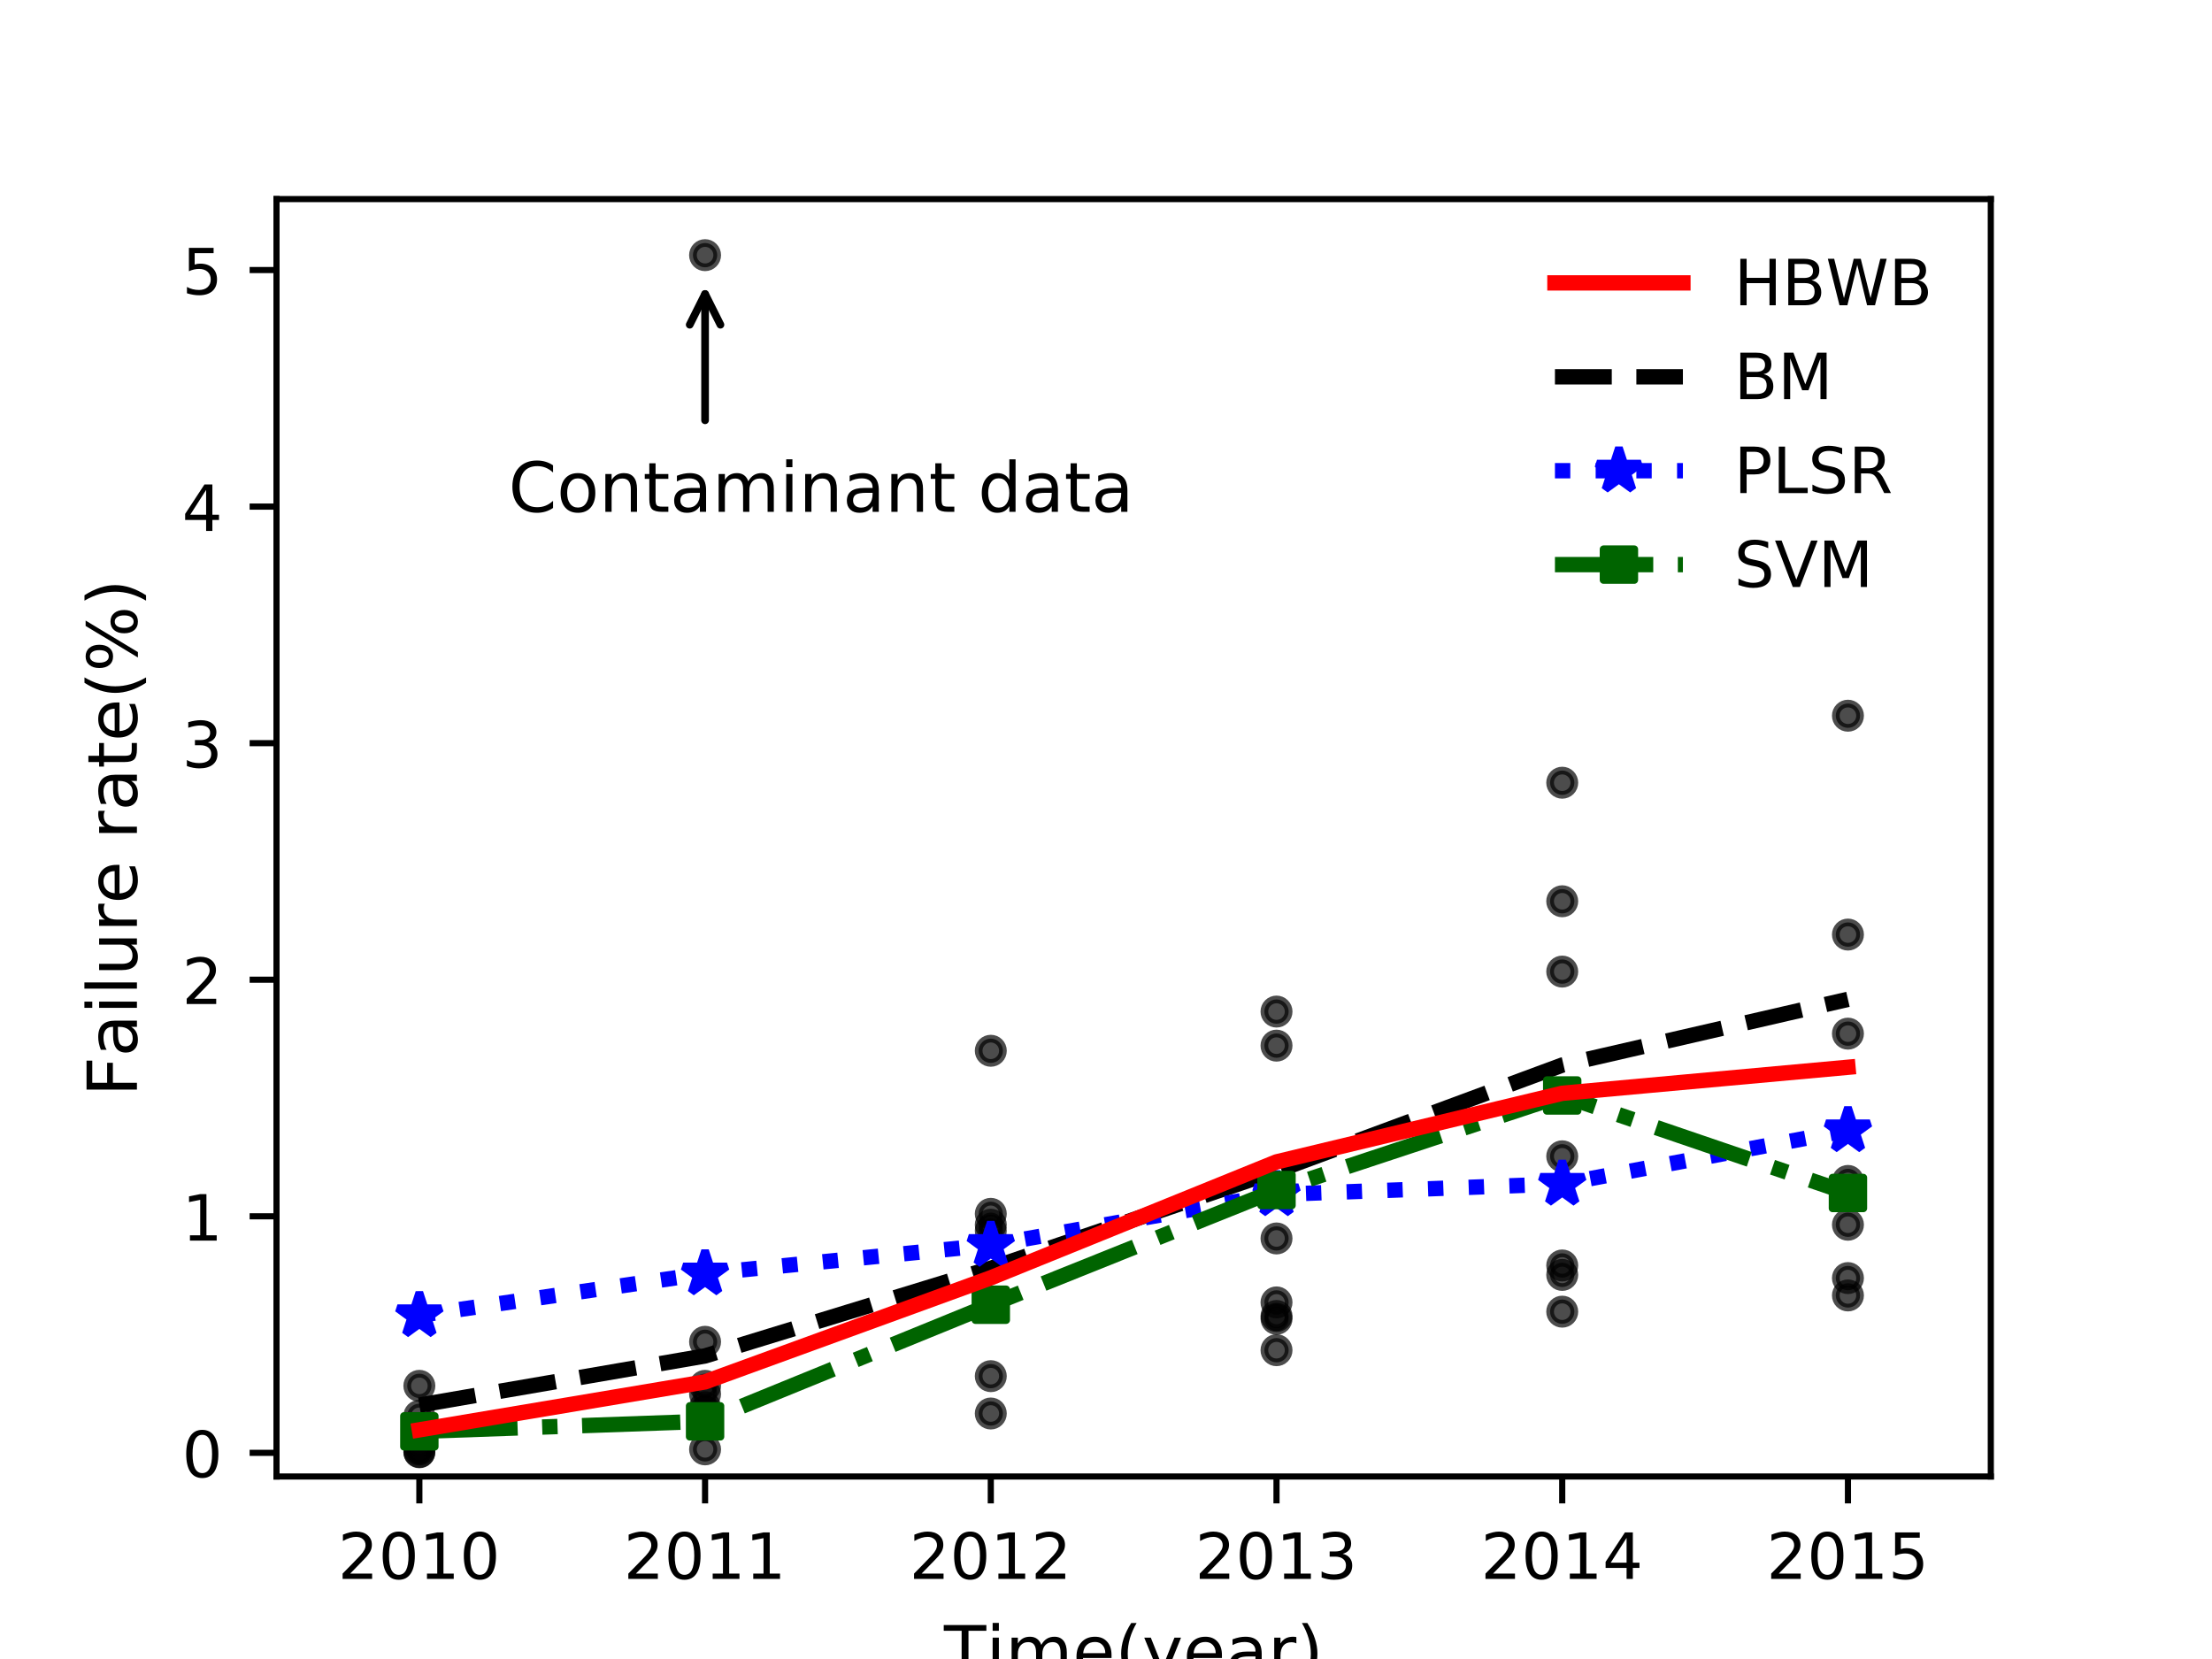 <?xml version="1.0" encoding="utf-8" standalone="no"?>
<!DOCTYPE svg PUBLIC "-//W3C//DTD SVG 1.1//EN"
  "http://www.w3.org/Graphics/SVG/1.1/DTD/svg11.dtd">
<!-- Created with matplotlib (http://matplotlib.org/) -->
<svg height="216pt" version="1.1" viewBox="0 0 288 216" width="288pt" xmlns="http://www.w3.org/2000/svg" xmlns:xlink="http://www.w3.org/1999/xlink">
 <defs>
  <style type="text/css">
*{stroke-linecap:butt;stroke-linejoin:round;}
  </style>
 </defs>
 <g id="figure_1">
  <g id="patch_1">
   <path d="M 0 216 
L 288 216 
L 288 0 
L 0 0 
z
" style="fill:#ffffff;"/>
  </g>
  <g id="axes_1">
   <g id="patch_2">
    <path d="M 36 192.24 
L 259.2 192.24 
L 259.2 25.92 
L 36 25.92 
z
" style="fill:#ffffff;"/>
   </g>
   <g id="PathCollection_1">
    <defs>
     <path d="M 0 1.581 
C 0.419 1.581 0.822 1.415 1.118 1.118 
C 1.415 0.822 1.581 0.419 1.581 0 
C 1.581 -0.419 1.415 -0.822 1.118 -1.118 
C 0.822 -1.415 0.419 -1.581 0 -1.581 
C -0.419 -1.581 -0.822 -1.415 -1.118 -1.118 
C -1.415 -0.822 -1.581 -0.419 -1.581 0 
C -1.581 0.419 -1.415 0.822 -1.118 1.118 
C -0.822 1.415 -0.419 1.581 0 1.581 
z
" id="mc02dd64cb3" style="stroke:#000000;stroke-opacity:0.7;"/>
    </defs>
    <g clip-path="url(#p09c117071a)">
     <use style="fill-opacity:0.7;stroke:#000000;stroke-opacity:0.7;" x="54.6" xlink:href="#mc02dd64cb3" y="188.714"/>
     <use style="fill-opacity:0.7;stroke:#000000;stroke-opacity:0.7;" x="91.8" xlink:href="#mc02dd64cb3" y="33.222"/>
     <use style="fill-opacity:0.7;stroke:#000000;stroke-opacity:0.7;" x="129" xlink:href="#mc02dd64cb3" y="184.036"/>
     <use style="fill-opacity:0.7;stroke:#000000;stroke-opacity:0.7;" x="166.2" xlink:href="#mc02dd64cb3" y="175.794"/>
     <use style="fill-opacity:0.7;stroke:#000000;stroke-opacity:0.7;" x="203.4" xlink:href="#mc02dd64cb3" y="165.992"/>
     <use style="fill-opacity:0.7;stroke:#000000;stroke-opacity:0.7;" x="240.6" xlink:href="#mc02dd64cb3" y="168.665"/>
     <use style="fill-opacity:0.7;stroke:#000000;stroke-opacity:0.7;" x="277.8" xlink:href="#mc02dd64cb3" y="136.809"/>
     <use style="fill-opacity:0.7;stroke:#000000;stroke-opacity:0.7;" x="54.6" xlink:href="#mc02dd64cb3" y="189.084"/>
     <use style="fill-opacity:0.7;stroke:#000000;stroke-opacity:0.7;" x="91.8" xlink:href="#mc02dd64cb3" y="188.706"/>
     <use style="fill-opacity:0.7;stroke:#000000;stroke-opacity:0.7;" x="129" xlink:href="#mc02dd64cb3" y="179.174"/>
     <use style="fill-opacity:0.7;stroke:#000000;stroke-opacity:0.7;" x="166.2" xlink:href="#mc02dd64cb3" y="161.245"/>
     <use style="fill-opacity:0.7;stroke:#000000;stroke-opacity:0.7;" x="203.4" xlink:href="#mc02dd64cb3" y="170.777"/>
     <use style="fill-opacity:0.7;stroke:#000000;stroke-opacity:0.7;" x="240.6" xlink:href="#mc02dd64cb3" y="153.756"/>
     <use style="fill-opacity:0.7;stroke:#000000;stroke-opacity:0.7;" x="277.8" xlink:href="#mc02dd64cb3" y="171.382"/>
     <use style="fill-opacity:0.7;stroke:#000000;stroke-opacity:0.7;" x="54.6" xlink:href="#mc02dd64cb3" y="189.043"/>
     <use style="fill-opacity:0.7;stroke:#000000;stroke-opacity:0.7;" x="91.8" xlink:href="#mc02dd64cb3" y="183.764"/>
     <use style="fill-opacity:0.7;stroke:#000000;stroke-opacity:0.7;" x="129" xlink:href="#mc02dd64cb3" y="169.689"/>
     <use style="fill-opacity:0.7;stroke:#000000;stroke-opacity:0.7;" x="166.2" xlink:href="#mc02dd64cb3" y="169.571"/>
     <use style="fill-opacity:0.7;stroke:#000000;stroke-opacity:0.7;" x="203.4" xlink:href="#mc02dd64cb3" y="164.762"/>
     <use style="fill-opacity:0.7;stroke:#000000;stroke-opacity:0.7;" x="240.6" xlink:href="#mc02dd64cb3" y="166.404"/>
     <use style="fill-opacity:0.7;stroke:#000000;stroke-opacity:0.7;" x="277.8" xlink:href="#mc02dd64cb3" y="161.009"/>
     <use style="fill-opacity:0.7;stroke:#000000;stroke-opacity:0.7;" x="54.6" xlink:href="#mc02dd64cb3" y="188.202"/>
     <use style="fill-opacity:0.7;stroke:#000000;stroke-opacity:0.7;" x="91.8" xlink:href="#mc02dd64cb3" y="181.499"/>
     <use style="fill-opacity:0.7;stroke:#000000;stroke-opacity:0.7;" x="129" xlink:href="#mc02dd64cb3" y="158.039"/>
     <use style="fill-opacity:0.7;stroke:#000000;stroke-opacity:0.7;" x="166.2" xlink:href="#mc02dd64cb3" y="131.706"/>
     <use style="fill-opacity:0.7;stroke:#000000;stroke-opacity:0.7;" x="203.4" xlink:href="#mc02dd64cb3" y="117.343"/>
     <use style="fill-opacity:0.7;stroke:#000000;stroke-opacity:0.7;" x="240.6" xlink:href="#mc02dd64cb3" y="134.579"/>
     <use style="fill-opacity:0.7;stroke:#000000;stroke-opacity:0.7;" x="277.8" xlink:href="#mc02dd64cb3" y="126.918"/>
     <use style="fill-opacity:0.7;stroke:#000000;stroke-opacity:0.7;" x="54.6" xlink:href="#mc02dd64cb3" y="186.19"/>
     <use style="fill-opacity:0.7;stroke:#000000;stroke-opacity:0.7;" x="91.8" xlink:href="#mc02dd64cb3" y="183.22"/>
     <use style="fill-opacity:0.7;stroke:#000000;stroke-opacity:0.7;" x="129" xlink:href="#mc02dd64cb3" y="159.459"/>
     <use style="fill-opacity:0.7;stroke:#000000;stroke-opacity:0.7;" x="166.2" xlink:href="#mc02dd64cb3" y="171.339"/>
     <use style="fill-opacity:0.7;stroke:#000000;stroke-opacity:0.7;" x="203.4" xlink:href="#mc02dd64cb3" y="150.549"/>
     <use style="fill-opacity:0.7;stroke:#000000;stroke-opacity:0.7;" x="240.6" xlink:href="#mc02dd64cb3" y="159.459"/>
     <use style="fill-opacity:0.7;stroke:#000000;stroke-opacity:0.7;" x="277.8" xlink:href="#mc02dd64cb3" y="153.519"/>
     <use style="fill-opacity:0.7;stroke:#000000;stroke-opacity:0.7;" x="54.6" xlink:href="#mc02dd64cb3" y="180.435"/>
     <use style="fill-opacity:0.7;stroke:#000000;stroke-opacity:0.7;" x="91.8" xlink:href="#mc02dd64cb3" y="180.435"/>
     <use style="fill-opacity:0.7;stroke:#000000;stroke-opacity:0.7;" x="129" xlink:href="#mc02dd64cb3" y="136.809"/>
     <use style="fill-opacity:0.7;stroke:#000000;stroke-opacity:0.7;" x="166.2" xlink:href="#mc02dd64cb3" y="171.71"/>
     <use style="fill-opacity:0.7;stroke:#000000;stroke-opacity:0.7;" x="203.4" xlink:href="#mc02dd64cb3" y="101.908"/>
     <use style="fill-opacity:0.7;stroke:#000000;stroke-opacity:0.7;" x="240.6" xlink:href="#mc02dd64cb3" y="93.183"/>
     <use style="fill-opacity:0.7;stroke:#000000;stroke-opacity:0.7;" x="277.8" xlink:href="#mc02dd64cb3" y="110.633"/>
     <use style="fill-opacity:0.7;stroke:#000000;stroke-opacity:0.7;" x="54.6" xlink:href="#mc02dd64cb3" y="184.34"/>
     <use style="fill-opacity:0.7;stroke:#000000;stroke-opacity:0.7;" x="91.8" xlink:href="#mc02dd64cb3" y="174.7"/>
     <use style="fill-opacity:0.7;stroke:#000000;stroke-opacity:0.7;" x="129" xlink:href="#mc02dd64cb3" y="160.24"/>
     <use style="fill-opacity:0.7;stroke:#000000;stroke-opacity:0.7;" x="166.2" xlink:href="#mc02dd64cb3" y="136.14"/>
     <use style="fill-opacity:0.7;stroke:#000000;stroke-opacity:0.7;" x="203.4" xlink:href="#mc02dd64cb3" y="126.5"/>
     <use style="fill-opacity:0.7;stroke:#000000;stroke-opacity:0.7;" x="240.6" xlink:href="#mc02dd64cb3" y="121.68"/>
     <use style="fill-opacity:0.7;stroke:#000000;stroke-opacity:0.7;" x="277.8" xlink:href="#mc02dd64cb3" y="102.399"/>
    </g>
   </g>
   <g id="matplotlib.axis_1">
    <g id="xtick_1">
     <g id="line2d_1">
      <defs>
       <path d="M 0 0 
L 0 3.5 
" id="md4a11968aa" style="stroke:#000000;stroke-width:0.8;"/>
      </defs>
      <g>
       <use style="stroke:#000000;stroke-width:0.8;" x="54.6" xlink:href="#md4a11968aa" y="192.24"/>
      </g>
     </g>
     <g id="text_1">
      <!-- 2010 -->
      <defs>
       <path d="M 19.188 8.297 
L 53.609 8.297 
L 53.609 0 
L 7.328 0 
L 7.328 8.297 
Q 12.938 14.109 22.625 23.891 
Q 32.328 33.688 34.812 36.531 
Q 39.547 41.844 41.422 45.531 
Q 43.312 49.219 43.312 52.781 
Q 43.312 58.594 39.234 62.25 
Q 35.156 65.922 28.609 65.922 
Q 23.969 65.922 18.812 64.312 
Q 13.672 62.703 7.812 59.422 
L 7.812 69.391 
Q 13.766 71.781 18.938 73 
Q 24.125 74.219 28.422 74.219 
Q 39.75 74.219 46.484 68.547 
Q 53.219 62.891 53.219 53.422 
Q 53.219 48.922 51.531 44.891 
Q 49.859 40.875 45.406 35.406 
Q 44.188 33.984 37.641 27.219 
Q 31.109 20.453 19.188 8.297 
z
" id="DejaVuSans-32"/>
       <path d="M 31.781 66.406 
Q 24.172 66.406 20.328 58.906 
Q 16.5 51.422 16.5 36.375 
Q 16.5 21.391 20.328 13.891 
Q 24.172 6.391 31.781 6.391 
Q 39.453 6.391 43.281 13.891 
Q 47.125 21.391 47.125 36.375 
Q 47.125 51.422 43.281 58.906 
Q 39.453 66.406 31.781 66.406 
z
M 31.781 74.219 
Q 44.047 74.219 50.516 64.516 
Q 56.984 54.828 56.984 36.375 
Q 56.984 17.969 50.516 8.266 
Q 44.047 -1.422 31.781 -1.422 
Q 19.531 -1.422 13.062 8.266 
Q 6.594 17.969 6.594 36.375 
Q 6.594 54.828 13.062 64.516 
Q 19.531 74.219 31.781 74.219 
z
" id="DejaVuSans-30"/>
       <path d="M 12.406 8.297 
L 28.516 8.297 
L 28.516 63.922 
L 10.984 60.406 
L 10.984 69.391 
L 28.422 72.906 
L 38.281 72.906 
L 38.281 8.297 
L 54.391 8.297 
L 54.391 0 
L 12.406 0 
z
" id="DejaVuSans-31"/>
      </defs>
      <g transform="translate(44 205.569)scale(0.083 -0.083)">
       <use xlink:href="#DejaVuSans-32"/>
       <use x="63.623" xlink:href="#DejaVuSans-30"/>
       <use x="127.246" xlink:href="#DejaVuSans-31"/>
       <use x="190.869" xlink:href="#DejaVuSans-30"/>
      </g>
     </g>
    </g>
    <g id="xtick_2">
     <g id="line2d_2">
      <g>
       <use style="stroke:#000000;stroke-width:0.8;" x="91.8" xlink:href="#md4a11968aa" y="192.24"/>
      </g>
     </g>
     <g id="text_2">
      <!-- 2011 -->
      <g transform="translate(81.2 205.569)scale(0.083 -0.083)">
       <use xlink:href="#DejaVuSans-32"/>
       <use x="63.623" xlink:href="#DejaVuSans-30"/>
       <use x="127.246" xlink:href="#DejaVuSans-31"/>
       <use x="190.869" xlink:href="#DejaVuSans-31"/>
      </g>
     </g>
    </g>
    <g id="xtick_3">
     <g id="line2d_3">
      <g>
       <use style="stroke:#000000;stroke-width:0.8;" x="129" xlink:href="#md4a11968aa" y="192.24"/>
      </g>
     </g>
     <g id="text_3">
      <!-- 2012 -->
      <g transform="translate(118.4 205.569)scale(0.083 -0.083)">
       <use xlink:href="#DejaVuSans-32"/>
       <use x="63.623" xlink:href="#DejaVuSans-30"/>
       <use x="127.246" xlink:href="#DejaVuSans-31"/>
       <use x="190.869" xlink:href="#DejaVuSans-32"/>
      </g>
     </g>
    </g>
    <g id="xtick_4">
     <g id="line2d_4">
      <g>
       <use style="stroke:#000000;stroke-width:0.8;" x="166.2" xlink:href="#md4a11968aa" y="192.24"/>
      </g>
     </g>
     <g id="text_4">
      <!-- 2013 -->
      <defs>
       <path d="M 40.578 39.312 
Q 47.656 37.797 51.625 33 
Q 55.609 28.219 55.609 21.188 
Q 55.609 10.406 48.188 4.484 
Q 40.766 -1.422 27.094 -1.422 
Q 22.516 -1.422 17.656 -0.516 
Q 12.797 0.391 7.625 2.203 
L 7.625 11.719 
Q 11.719 9.328 16.594 8.109 
Q 21.484 6.891 26.812 6.891 
Q 36.078 6.891 40.938 10.547 
Q 45.797 14.203 45.797 21.188 
Q 45.797 27.641 41.281 31.266 
Q 36.766 34.906 28.719 34.906 
L 20.219 34.906 
L 20.219 43.016 
L 29.109 43.016 
Q 36.375 43.016 40.234 45.922 
Q 44.094 48.828 44.094 54.297 
Q 44.094 59.906 40.109 62.906 
Q 36.141 65.922 28.719 65.922 
Q 24.656 65.922 20.016 65.031 
Q 15.375 64.156 9.812 62.312 
L 9.812 71.094 
Q 15.438 72.656 20.344 73.438 
Q 25.25 74.219 29.594 74.219 
Q 40.828 74.219 47.359 69.109 
Q 53.906 64.016 53.906 55.328 
Q 53.906 49.266 50.438 45.094 
Q 46.969 40.922 40.578 39.312 
z
" id="DejaVuSans-33"/>
      </defs>
      <g transform="translate(155.6 205.569)scale(0.083 -0.083)">
       <use xlink:href="#DejaVuSans-32"/>
       <use x="63.623" xlink:href="#DejaVuSans-30"/>
       <use x="127.246" xlink:href="#DejaVuSans-31"/>
       <use x="190.869" xlink:href="#DejaVuSans-33"/>
      </g>
     </g>
    </g>
    <g id="xtick_5">
     <g id="line2d_5">
      <g>
       <use style="stroke:#000000;stroke-width:0.8;" x="203.4" xlink:href="#md4a11968aa" y="192.24"/>
      </g>
     </g>
     <g id="text_5">
      <!-- 2014 -->
      <defs>
       <path d="M 37.797 64.312 
L 12.891 25.391 
L 37.797 25.391 
z
M 35.203 72.906 
L 47.609 72.906 
L 47.609 25.391 
L 58.016 25.391 
L 58.016 17.188 
L 47.609 17.188 
L 47.609 0 
L 37.797 0 
L 37.797 17.188 
L 4.891 17.188 
L 4.891 26.703 
z
" id="DejaVuSans-34"/>
      </defs>
      <g transform="translate(192.8 205.569)scale(0.083 -0.083)">
       <use xlink:href="#DejaVuSans-32"/>
       <use x="63.623" xlink:href="#DejaVuSans-30"/>
       <use x="127.246" xlink:href="#DejaVuSans-31"/>
       <use x="190.869" xlink:href="#DejaVuSans-34"/>
      </g>
     </g>
    </g>
    <g id="xtick_6">
     <g id="line2d_6">
      <g>
       <use style="stroke:#000000;stroke-width:0.8;" x="240.6" xlink:href="#md4a11968aa" y="192.24"/>
      </g>
     </g>
     <g id="text_6">
      <!-- 2015 -->
      <defs>
       <path d="M 10.797 72.906 
L 49.516 72.906 
L 49.516 64.594 
L 19.828 64.594 
L 19.828 46.734 
Q 21.969 47.469 24.109 47.828 
Q 26.266 48.188 28.422 48.188 
Q 40.625 48.188 47.75 41.5 
Q 54.891 34.812 54.891 23.391 
Q 54.891 11.625 47.562 5.094 
Q 40.234 -1.422 26.906 -1.422 
Q 22.312 -1.422 17.547 -0.641 
Q 12.797 0.141 7.719 1.703 
L 7.719 11.625 
Q 12.109 9.234 16.797 8.062 
Q 21.484 6.891 26.703 6.891 
Q 35.156 6.891 40.078 11.328 
Q 45.016 15.766 45.016 23.391 
Q 45.016 31 40.078 35.438 
Q 35.156 39.891 26.703 39.891 
Q 22.75 39.891 18.812 39.016 
Q 14.891 38.141 10.797 36.281 
z
" id="DejaVuSans-35"/>
      </defs>
      <g transform="translate(230 205.569)scale(0.083 -0.083)">
       <use xlink:href="#DejaVuSans-32"/>
       <use x="63.623" xlink:href="#DejaVuSans-30"/>
       <use x="127.246" xlink:href="#DejaVuSans-31"/>
       <use x="190.869" xlink:href="#DejaVuSans-35"/>
      </g>
     </g>
    </g>
    <g id="text_7">
     <!-- Time(year) -->
     <defs>
      <path d="M -0.297 72.906 
L 61.375 72.906 
L 61.375 64.594 
L 35.5 64.594 
L 35.5 0 
L 25.594 0 
L 25.594 64.594 
L -0.297 64.594 
z
" id="DejaVuSans-54"/>
      <path d="M 9.422 54.688 
L 18.406 54.688 
L 18.406 0 
L 9.422 0 
z
M 9.422 75.984 
L 18.406 75.984 
L 18.406 64.594 
L 9.422 64.594 
z
" id="DejaVuSans-69"/>
      <path d="M 52 44.188 
Q 55.375 50.25 60.062 53.125 
Q 64.75 56 71.094 56 
Q 79.641 56 84.281 50.016 
Q 88.922 44.047 88.922 33.016 
L 88.922 0 
L 79.891 0 
L 79.891 32.719 
Q 79.891 40.578 77.094 44.375 
Q 74.312 48.188 68.609 48.188 
Q 61.625 48.188 57.562 43.547 
Q 53.516 38.922 53.516 30.906 
L 53.516 0 
L 44.484 0 
L 44.484 32.719 
Q 44.484 40.625 41.703 44.406 
Q 38.922 48.188 33.109 48.188 
Q 26.219 48.188 22.156 43.531 
Q 18.109 38.875 18.109 30.906 
L 18.109 0 
L 9.078 0 
L 9.078 54.688 
L 18.109 54.688 
L 18.109 46.188 
Q 21.188 51.219 25.484 53.609 
Q 29.781 56 35.688 56 
Q 41.656 56 45.828 52.969 
Q 50 49.953 52 44.188 
z
" id="DejaVuSans-6d"/>
      <path d="M 56.203 29.594 
L 56.203 25.203 
L 14.891 25.203 
Q 15.484 15.922 20.484 11.062 
Q 25.484 6.203 34.422 6.203 
Q 39.594 6.203 44.453 7.469 
Q 49.312 8.734 54.109 11.281 
L 54.109 2.781 
Q 49.266 0.734 44.188 -0.344 
Q 39.109 -1.422 33.891 -1.422 
Q 20.797 -1.422 13.156 6.188 
Q 5.516 13.812 5.516 26.812 
Q 5.516 40.234 12.766 48.109 
Q 20.016 56 32.328 56 
Q 43.359 56 49.781 48.891 
Q 56.203 41.797 56.203 29.594 
z
M 47.219 32.234 
Q 47.125 39.594 43.094 43.984 
Q 39.062 48.391 32.422 48.391 
Q 24.906 48.391 20.391 44.141 
Q 15.875 39.891 15.188 32.172 
z
" id="DejaVuSans-65"/>
      <path d="M 31 75.875 
Q 24.469 64.656 21.281 53.656 
Q 18.109 42.672 18.109 31.391 
Q 18.109 20.125 21.312 9.062 
Q 24.516 -2 31 -13.188 
L 23.188 -13.188 
Q 15.875 -1.703 12.234 9.375 
Q 8.594 20.453 8.594 31.391 
Q 8.594 42.281 12.203 53.312 
Q 15.828 64.359 23.188 75.875 
z
" id="DejaVuSans-28"/>
      <path d="M 32.172 -5.078 
Q 28.375 -14.844 24.75 -17.812 
Q 21.141 -20.797 15.094 -20.797 
L 7.906 -20.797 
L 7.906 -13.281 
L 13.188 -13.281 
Q 16.891 -13.281 18.938 -11.516 
Q 21 -9.766 23.484 -3.219 
L 25.094 0.875 
L 2.984 54.688 
L 12.5 54.688 
L 29.594 11.922 
L 46.688 54.688 
L 56.203 54.688 
z
" id="DejaVuSans-79"/>
      <path d="M 34.281 27.484 
Q 23.391 27.484 19.188 25 
Q 14.984 22.516 14.984 16.5 
Q 14.984 11.719 18.141 8.906 
Q 21.297 6.109 26.703 6.109 
Q 34.188 6.109 38.703 11.406 
Q 43.219 16.703 43.219 25.484 
L 43.219 27.484 
z
M 52.203 31.203 
L 52.203 0 
L 43.219 0 
L 43.219 8.297 
Q 40.141 3.328 35.547 0.953 
Q 30.953 -1.422 24.312 -1.422 
Q 15.922 -1.422 10.953 3.297 
Q 6 8.016 6 15.922 
Q 6 25.141 12.172 29.828 
Q 18.359 34.516 30.609 34.516 
L 43.219 34.516 
L 43.219 35.406 
Q 43.219 41.609 39.141 45 
Q 35.062 48.391 27.688 48.391 
Q 23 48.391 18.547 47.266 
Q 14.109 46.141 10.016 43.891 
L 10.016 52.203 
Q 14.938 54.109 19.578 55.047 
Q 24.219 56 28.609 56 
Q 40.484 56 46.344 49.844 
Q 52.203 43.703 52.203 31.203 
z
" id="DejaVuSans-61"/>
      <path d="M 41.109 46.297 
Q 39.594 47.172 37.812 47.578 
Q 36.031 48 33.891 48 
Q 26.266 48 22.188 43.047 
Q 18.109 38.094 18.109 28.812 
L 18.109 0 
L 9.078 0 
L 9.078 54.688 
L 18.109 54.688 
L 18.109 46.188 
Q 20.953 51.172 25.484 53.578 
Q 30.031 56 36.531 56 
Q 37.453 56 38.578 55.875 
Q 39.703 55.766 41.062 55.516 
z
" id="DejaVuSans-72"/>
      <path d="M 8.016 75.875 
L 15.828 75.875 
Q 23.141 64.359 26.781 53.312 
Q 30.422 42.281 30.422 31.391 
Q 30.422 20.453 26.781 9.375 
Q 23.141 -1.703 15.828 -13.188 
L 8.016 -13.188 
Q 14.5 -2 17.703 9.062 
Q 20.906 20.125 20.906 31.391 
Q 20.906 42.672 17.703 53.656 
Q 14.5 64.656 8.016 75.875 
z
" id="DejaVuSans-29"/>
     </defs>
     <g transform="translate(122.9 218.14)scale(0.09 -0.09)">
      <use xlink:href="#DejaVuSans-54"/>
      <use x="61.037" xlink:href="#DejaVuSans-69"/>
      <use x="88.82" xlink:href="#DejaVuSans-6d"/>
      <use x="186.232" xlink:href="#DejaVuSans-65"/>
      <use x="247.756" xlink:href="#DejaVuSans-28"/>
      <use x="286.77" xlink:href="#DejaVuSans-79"/>
      <use x="345.949" xlink:href="#DejaVuSans-65"/>
      <use x="407.473" xlink:href="#DejaVuSans-61"/>
      <use x="468.752" xlink:href="#DejaVuSans-72"/>
      <use x="509.865" xlink:href="#DejaVuSans-29"/>
     </g>
    </g>
   </g>
   <g id="matplotlib.axis_2">
    <g id="ytick_1">
     <g id="line2d_7">
      <defs>
       <path d="M 0 0 
L -3.5 0 
" id="m15b1933951" style="stroke:#000000;stroke-width:0.8;"/>
      </defs>
      <g>
       <use style="stroke:#000000;stroke-width:0.8;" x="36" xlink:href="#m15b1933951" y="189.16"/>
      </g>
     </g>
     <g id="text_8">
      <!-- 0 -->
      <g transform="translate(23.7 192.325)scale(0.083 -0.083)">
       <use xlink:href="#DejaVuSans-30"/>
      </g>
     </g>
    </g>
    <g id="ytick_2">
     <g id="line2d_8">
      <g>
       <use style="stroke:#000000;stroke-width:0.8;" x="36" xlink:href="#m15b1933951" y="158.36"/>
      </g>
     </g>
     <g id="text_9">
      <!-- 1 -->
      <g transform="translate(23.7 161.525)scale(0.083 -0.083)">
       <use xlink:href="#DejaVuSans-31"/>
      </g>
     </g>
    </g>
    <g id="ytick_3">
     <g id="line2d_9">
      <g>
       <use style="stroke:#000000;stroke-width:0.8;" x="36" xlink:href="#m15b1933951" y="127.56"/>
      </g>
     </g>
     <g id="text_10">
      <!-- 2 -->
      <g transform="translate(23.7 130.725)scale(0.083 -0.083)">
       <use xlink:href="#DejaVuSans-32"/>
      </g>
     </g>
    </g>
    <g id="ytick_4">
     <g id="line2d_10">
      <g>
       <use style="stroke:#000000;stroke-width:0.8;" x="36" xlink:href="#m15b1933951" y="96.76"/>
      </g>
     </g>
     <g id="text_11">
      <!-- 3 -->
      <g transform="translate(23.7 99.925)scale(0.083 -0.083)">
       <use xlink:href="#DejaVuSans-33"/>
      </g>
     </g>
    </g>
    <g id="ytick_5">
     <g id="line2d_11">
      <g>
       <use style="stroke:#000000;stroke-width:0.8;" x="36" xlink:href="#m15b1933951" y="65.96"/>
      </g>
     </g>
     <g id="text_12">
      <!-- 4 -->
      <g transform="translate(23.7 69.125)scale(0.083 -0.083)">
       <use xlink:href="#DejaVuSans-34"/>
      </g>
     </g>
    </g>
    <g id="ytick_6">
     <g id="line2d_12">
      <g>
       <use style="stroke:#000000;stroke-width:0.8;" x="36" xlink:href="#m15b1933951" y="35.16"/>
      </g>
     </g>
     <g id="text_13">
      <!-- 5 -->
      <g transform="translate(23.7 38.325)scale(0.083 -0.083)">
       <use xlink:href="#DejaVuSans-35"/>
      </g>
     </g>
    </g>
    <g id="text_14">
     <!-- Failure rate(%) -->
     <defs>
      <path d="M 9.812 72.906 
L 51.703 72.906 
L 51.703 64.594 
L 19.672 64.594 
L 19.672 43.109 
L 48.578 43.109 
L 48.578 34.812 
L 19.672 34.812 
L 19.672 0 
L 9.812 0 
z
" id="DejaVuSans-46"/>
      <path d="M 9.422 75.984 
L 18.406 75.984 
L 18.406 0 
L 9.422 0 
z
" id="DejaVuSans-6c"/>
      <path d="M 8.5 21.578 
L 8.5 54.688 
L 17.484 54.688 
L 17.484 21.922 
Q 17.484 14.156 20.5 10.266 
Q 23.531 6.391 29.594 6.391 
Q 36.859 6.391 41.078 11.031 
Q 45.312 15.672 45.312 23.688 
L 45.312 54.688 
L 54.297 54.688 
L 54.297 0 
L 45.312 0 
L 45.312 8.406 
Q 42.047 3.422 37.719 1 
Q 33.406 -1.422 27.688 -1.422 
Q 18.266 -1.422 13.375 4.438 
Q 8.5 10.297 8.5 21.578 
z
M 31.109 56 
z
" id="DejaVuSans-75"/>
      <path id="DejaVuSans-20"/>
      <path d="M 18.312 70.219 
L 18.312 54.688 
L 36.812 54.688 
L 36.812 47.703 
L 18.312 47.703 
L 18.312 18.016 
Q 18.312 11.328 20.141 9.422 
Q 21.969 7.516 27.594 7.516 
L 36.812 7.516 
L 36.812 0 
L 27.594 0 
Q 17.188 0 13.234 3.875 
Q 9.281 7.766 9.281 18.016 
L 9.281 47.703 
L 2.688 47.703 
L 2.688 54.688 
L 9.281 54.688 
L 9.281 70.219 
z
" id="DejaVuSans-74"/>
      <path d="M 72.703 32.078 
Q 68.453 32.078 66.031 28.469 
Q 63.625 24.859 63.625 18.406 
Q 63.625 12.062 66.031 8.422 
Q 68.453 4.781 72.703 4.781 
Q 76.859 4.781 79.266 8.422 
Q 81.688 12.062 81.688 18.406 
Q 81.688 24.812 79.266 28.438 
Q 76.859 32.078 72.703 32.078 
z
M 72.703 38.281 
Q 80.422 38.281 84.953 32.906 
Q 89.5 27.547 89.5 18.406 
Q 89.5 9.281 84.938 3.922 
Q 80.375 -1.422 72.703 -1.422 
Q 64.891 -1.422 60.344 3.922 
Q 55.812 9.281 55.812 18.406 
Q 55.812 27.594 60.375 32.938 
Q 64.938 38.281 72.703 38.281 
z
M 22.312 68.016 
Q 18.109 68.016 15.688 64.375 
Q 13.281 60.75 13.281 54.391 
Q 13.281 47.953 15.672 44.328 
Q 18.062 40.719 22.312 40.719 
Q 26.562 40.719 28.969 44.328 
Q 31.391 47.953 31.391 54.391 
Q 31.391 60.688 28.953 64.344 
Q 26.516 68.016 22.312 68.016 
z
M 66.406 74.219 
L 74.219 74.219 
L 28.609 -1.422 
L 20.797 -1.422 
z
M 22.312 74.219 
Q 30.031 74.219 34.609 68.875 
Q 39.203 63.531 39.203 54.391 
Q 39.203 45.172 34.641 39.844 
Q 30.078 34.516 22.312 34.516 
Q 14.547 34.516 10.031 39.859 
Q 5.516 45.219 5.516 54.391 
Q 5.516 63.484 10.047 68.844 
Q 14.594 74.219 22.312 74.219 
z
" id="DejaVuSans-25"/>
     </defs>
     <g transform="translate(17.828 142.747)rotate(-90)scale(0.09 -0.09)">
      <use xlink:href="#DejaVuSans-46"/>
      <use x="57.379" xlink:href="#DejaVuSans-61"/>
      <use x="118.658" xlink:href="#DejaVuSans-69"/>
      <use x="146.441" xlink:href="#DejaVuSans-6c"/>
      <use x="174.225" xlink:href="#DejaVuSans-75"/>
      <use x="237.604" xlink:href="#DejaVuSans-72"/>
      <use x="278.686" xlink:href="#DejaVuSans-65"/>
      <use x="340.209" xlink:href="#DejaVuSans-20"/>
      <use x="371.996" xlink:href="#DejaVuSans-72"/>
      <use x="413.109" xlink:href="#DejaVuSans-61"/>
      <use x="474.389" xlink:href="#DejaVuSans-74"/>
      <use x="513.598" xlink:href="#DejaVuSans-65"/>
      <use x="575.121" xlink:href="#DejaVuSans-28"/>
      <use x="614.135" xlink:href="#DejaVuSans-25"/>
      <use x="709.154" xlink:href="#DejaVuSans-29"/>
     </g>
    </g>
   </g>
   <g id="line2d_13">
    <path clip-path="url(#p09c117071a)" d="M 54.6 182.945 
L 91.8 176.54 
L 129 165.126 
L 166.2 152.452 
L 203.4 138.673 
L 240.6 130.112 
" style="fill:none;stroke:#000000;stroke-dasharray:7.4,3.2;stroke-dashoffset:0;stroke-width:2;"/>
   </g>
   <g id="line2d_14">
    <path clip-path="url(#p09c117071a)" d="M 54.6 171.258 
L 91.8 165.815 
L 129 162.105 
L 166.2 155.513 
L 203.4 154.141 
L 240.6 147.177 
" style="fill:none;stroke:#0000ff;stroke-dasharray:2,3.3;stroke-dashoffset:0;stroke-width:2;"/>
    <defs>
     <path d="M 0 -3 
L -0.674 -0.927 
L -2.853 -0.927 
L -1.09 0.354 
L -1.763 2.427 
L -0 1.146 
L 1.763 2.427 
L 1.09 0.354 
L 2.853 -0.927 
L 0.674 -0.927 
z
" id="m5d7eba691f" style="stroke:#0000ff;stroke-linejoin:bevel;"/>
    </defs>
    <g clip-path="url(#p09c117071a)">
     <use style="fill:#0000ff;stroke:#0000ff;stroke-linejoin:bevel;" x="54.6" xlink:href="#m5d7eba691f" y="171.258"/>
     <use style="fill:#0000ff;stroke:#0000ff;stroke-linejoin:bevel;" x="91.8" xlink:href="#m5d7eba691f" y="165.815"/>
     <use style="fill:#0000ff;stroke:#0000ff;stroke-linejoin:bevel;" x="129" xlink:href="#m5d7eba691f" y="162.105"/>
     <use style="fill:#0000ff;stroke:#0000ff;stroke-linejoin:bevel;" x="166.2" xlink:href="#m5d7eba691f" y="155.513"/>
     <use style="fill:#0000ff;stroke:#0000ff;stroke-linejoin:bevel;" x="203.4" xlink:href="#m5d7eba691f" y="154.141"/>
     <use style="fill:#0000ff;stroke:#0000ff;stroke-linejoin:bevel;" x="240.6" xlink:href="#m5d7eba691f" y="147.177"/>
    </g>
   </g>
   <g id="line2d_15">
    <path clip-path="url(#p09c117071a)" d="M 54.6 186.361 
L 91.8 185.056 
L 129 169.874 
L 166.2 154.942 
L 203.4 142.631 
L 240.6 155.326 
" style="fill:none;stroke:#006400;stroke-dasharray:12.8,3.2,2,3.2;stroke-dashoffset:0;stroke-width:2;"/>
    <defs>
     <path d="M -2 2 
L 2 2 
L 2 -2 
L -2 -2 
z
" id="m7a5e8f85b2" style="stroke:#006400;stroke-linejoin:miter;"/>
    </defs>
    <g clip-path="url(#p09c117071a)">
     <use style="fill:#006400;stroke:#006400;stroke-linejoin:miter;" x="54.6" xlink:href="#m7a5e8f85b2" y="186.361"/>
     <use style="fill:#006400;stroke:#006400;stroke-linejoin:miter;" x="91.8" xlink:href="#m7a5e8f85b2" y="185.056"/>
     <use style="fill:#006400;stroke:#006400;stroke-linejoin:miter;" x="129" xlink:href="#m7a5e8f85b2" y="169.874"/>
     <use style="fill:#006400;stroke:#006400;stroke-linejoin:miter;" x="166.2" xlink:href="#m7a5e8f85b2" y="154.942"/>
     <use style="fill:#006400;stroke:#006400;stroke-linejoin:miter;" x="203.4" xlink:href="#m7a5e8f85b2" y="142.631"/>
     <use style="fill:#006400;stroke:#006400;stroke-linejoin:miter;" x="240.6" xlink:href="#m7a5e8f85b2" y="155.326"/>
    </g>
   </g>
   <g id="line2d_16">
    <path clip-path="url(#p09c117071a)" d="M 54.6 186.163 
L 91.8 179.92 
L 129 166.368 
L 166.2 151.276 
L 203.4 142.344 
L 240.6 138.956 
" style="fill:none;stroke:#ff0000;stroke-linecap:square;stroke-width:2;"/>
   </g>
   <g id="patch_3">
    <path d="M 36 192.24 
L 36 25.92 
" style="fill:none;stroke:#000000;stroke-linecap:square;stroke-linejoin:miter;stroke-width:0.8;"/>
   </g>
   <g id="patch_4">
    <path d="M 259.2 192.24 
L 259.2 25.92 
" style="fill:none;stroke:#000000;stroke-linecap:square;stroke-linejoin:miter;stroke-width:0.8;"/>
   </g>
   <g id="patch_5">
    <path d="M 36 192.24 
L 259.2 192.24 
" style="fill:none;stroke:#000000;stroke-linecap:square;stroke-linejoin:miter;stroke-width:0.8;"/>
   </g>
   <g id="patch_6">
    <path d="M 36 25.92 
L 259.2 25.92 
" style="fill:none;stroke:#000000;stroke-linecap:square;stroke-linejoin:miter;stroke-width:0.8;"/>
   </g>
   <g id="text_15">
    <!-- Contaminant data -->
    <defs>
     <path d="M 64.406 67.281 
L 64.406 56.891 
Q 59.422 61.531 53.781 63.812 
Q 48.141 66.109 41.797 66.109 
Q 29.297 66.109 22.656 58.469 
Q 16.016 50.828 16.016 36.375 
Q 16.016 21.969 22.656 14.328 
Q 29.297 6.688 41.797 6.688 
Q 48.141 6.688 53.781 8.984 
Q 59.422 11.281 64.406 15.922 
L 64.406 5.609 
Q 59.234 2.094 53.438 0.328 
Q 47.656 -1.422 41.219 -1.422 
Q 24.656 -1.422 15.125 8.703 
Q 5.609 18.844 5.609 36.375 
Q 5.609 53.953 15.125 64.078 
Q 24.656 74.219 41.219 74.219 
Q 47.75 74.219 53.531 72.484 
Q 59.328 70.75 64.406 67.281 
z
" id="DejaVuSans-43"/>
     <path d="M 30.609 48.391 
Q 23.391 48.391 19.188 42.75 
Q 14.984 37.109 14.984 27.297 
Q 14.984 17.484 19.156 11.844 
Q 23.344 6.203 30.609 6.203 
Q 37.797 6.203 41.984 11.859 
Q 46.188 17.531 46.188 27.297 
Q 46.188 37.016 41.984 42.703 
Q 37.797 48.391 30.609 48.391 
z
M 30.609 56 
Q 42.328 56 49.016 48.375 
Q 55.719 40.766 55.719 27.297 
Q 55.719 13.875 49.016 6.219 
Q 42.328 -1.422 30.609 -1.422 
Q 18.844 -1.422 12.172 6.219 
Q 5.516 13.875 5.516 27.297 
Q 5.516 40.766 12.172 48.375 
Q 18.844 56 30.609 56 
z
" id="DejaVuSans-6f"/>
     <path d="M 54.891 33.016 
L 54.891 0 
L 45.906 0 
L 45.906 32.719 
Q 45.906 40.484 42.875 44.328 
Q 39.844 48.188 33.797 48.188 
Q 26.516 48.188 22.312 43.547 
Q 18.109 38.922 18.109 30.906 
L 18.109 0 
L 9.078 0 
L 9.078 54.688 
L 18.109 54.688 
L 18.109 46.188 
Q 21.344 51.125 25.703 53.562 
Q 30.078 56 35.797 56 
Q 45.219 56 50.047 50.172 
Q 54.891 44.344 54.891 33.016 
z
" id="DejaVuSans-6e"/>
     <path d="M 45.406 46.391 
L 45.406 75.984 
L 54.391 75.984 
L 54.391 0 
L 45.406 0 
L 45.406 8.203 
Q 42.578 3.328 38.25 0.953 
Q 33.938 -1.422 27.875 -1.422 
Q 17.969 -1.422 11.734 6.484 
Q 5.516 14.406 5.516 27.297 
Q 5.516 40.188 11.734 48.094 
Q 17.969 56 27.875 56 
Q 33.938 56 38.25 53.625 
Q 42.578 51.266 45.406 46.391 
z
M 14.797 27.297 
Q 14.797 17.391 18.875 11.75 
Q 22.953 6.109 30.078 6.109 
Q 37.203 6.109 41.297 11.75 
Q 45.406 17.391 45.406 27.297 
Q 45.406 37.203 41.297 42.844 
Q 37.203 48.484 30.078 48.484 
Q 22.953 48.484 18.875 42.844 
Q 14.797 37.203 14.797 27.297 
z
" id="DejaVuSans-64"/>
    </defs>
    <g transform="translate(66.21 66.639)scale(0.09 -0.09)">
     <use xlink:href="#DejaVuSans-43"/>
     <use x="69.824" xlink:href="#DejaVuSans-6f"/>
     <use x="131.006" xlink:href="#DejaVuSans-6e"/>
     <use x="194.385" xlink:href="#DejaVuSans-74"/>
     <use x="233.594" xlink:href="#DejaVuSans-61"/>
     <use x="294.873" xlink:href="#DejaVuSans-6d"/>
     <use x="392.285" xlink:href="#DejaVuSans-69"/>
     <use x="420.068" xlink:href="#DejaVuSans-6e"/>
     <use x="483.447" xlink:href="#DejaVuSans-61"/>
     <use x="544.727" xlink:href="#DejaVuSans-6e"/>
     <use x="608.105" xlink:href="#DejaVuSans-74"/>
     <use x="647.314" xlink:href="#DejaVuSans-20"/>
     <use x="679.102" xlink:href="#DejaVuSans-64"/>
     <use x="742.578" xlink:href="#DejaVuSans-61"/>
     <use x="803.857" xlink:href="#DejaVuSans-74"/>
     <use x="843.066" xlink:href="#DejaVuSans-61"/>
    </g>
   </g>
   <g id="patch_7">
    <path d="M 91.8 54.722 
Q 91.8 45.942 91.8 38.279 
" style="fill:none;stroke:#000000;stroke-linecap:round;"/>
    <path d="M 89.8 42.279 
L 91.8 38.279 
L 93.8 42.279 
" style="fill:none;stroke:#000000;stroke-linecap:round;"/>
   </g>
   <g id="legend_1">
    <g id="line2d_17">
     <path d="M 202.452 36.831 
L 219.112 36.831 
" style="fill:none;stroke:#ff0000;stroke-linecap:square;stroke-width:2;"/>
    </g>
    <g id="line2d_18"/>
    <g id="text_16">
     <!-- HBWB -->
     <defs>
      <path d="M 9.812 72.906 
L 19.672 72.906 
L 19.672 43.016 
L 55.516 43.016 
L 55.516 72.906 
L 65.375 72.906 
L 65.375 0 
L 55.516 0 
L 55.516 34.719 
L 19.672 34.719 
L 19.672 0 
L 9.812 0 
z
" id="DejaVuSans-48"/>
      <path d="M 19.672 34.812 
L 19.672 8.109 
L 35.5 8.109 
Q 43.453 8.109 47.281 11.406 
Q 51.125 14.703 51.125 21.484 
Q 51.125 28.328 47.281 31.562 
Q 43.453 34.812 35.5 34.812 
z
M 19.672 64.797 
L 19.672 42.828 
L 34.281 42.828 
Q 41.5 42.828 45.031 45.531 
Q 48.578 48.25 48.578 53.812 
Q 48.578 59.328 45.031 62.062 
Q 41.5 64.797 34.281 64.797 
z
M 9.812 72.906 
L 35.016 72.906 
Q 46.297 72.906 52.391 68.219 
Q 58.5 63.531 58.5 54.891 
Q 58.5 48.188 55.375 44.234 
Q 52.25 40.281 46.188 39.312 
Q 53.469 37.75 57.5 32.781 
Q 61.531 27.828 61.531 20.406 
Q 61.531 10.641 54.891 5.312 
Q 48.25 0 35.984 0 
L 9.812 0 
z
" id="DejaVuSans-42"/>
      <path d="M 3.328 72.906 
L 13.281 72.906 
L 28.609 11.281 
L 43.891 72.906 
L 54.984 72.906 
L 70.312 11.281 
L 85.594 72.906 
L 95.609 72.906 
L 77.297 0 
L 64.891 0 
L 49.516 63.281 
L 33.984 0 
L 21.578 0 
z
" id="DejaVuSans-57"/>
     </defs>
     <g transform="translate(225.776 39.746)scale(0.083 -0.083)">
      <use xlink:href="#DejaVuSans-48"/>
      <use x="75.195" xlink:href="#DejaVuSans-42"/>
      <use x="143.752" xlink:href="#DejaVuSans-57"/>
      <use x="242.629" xlink:href="#DejaVuSans-42"/>
     </g>
    </g>
    <g id="line2d_19">
     <path d="M 202.452 49.058 
L 219.112 49.058 
" style="fill:none;stroke:#000000;stroke-dasharray:7.4,3.2;stroke-dashoffset:0;stroke-width:2;"/>
    </g>
    <g id="line2d_20"/>
    <g id="text_17">
     <!-- BM -->
     <defs>
      <path d="M 9.812 72.906 
L 24.516 72.906 
L 43.109 23.297 
L 61.812 72.906 
L 76.516 72.906 
L 76.516 0 
L 66.891 0 
L 66.891 64.016 
L 48.094 14.016 
L 38.188 14.016 
L 19.391 64.016 
L 19.391 0 
L 9.812 0 
z
" id="DejaVuSans-4d"/>
     </defs>
     <g transform="translate(225.776 51.973)scale(0.083 -0.083)">
      <use xlink:href="#DejaVuSans-42"/>
      <use x="68.604" xlink:href="#DejaVuSans-4d"/>
     </g>
    </g>
    <g id="line2d_21">
     <path d="M 202.452 61.285 
L 219.112 61.285 
" style="fill:none;stroke:#0000ff;stroke-dasharray:2,3.3;stroke-dashoffset:0;stroke-width:2;"/>
    </g>
    <g id="line2d_22">
     <g>
      <use style="fill:#0000ff;stroke:#0000ff;stroke-linejoin:bevel;" x="210.782" xlink:href="#m5d7eba691f" y="61.285"/>
     </g>
    </g>
    <g id="text_18">
     <!-- PLSR -->
     <defs>
      <path d="M 19.672 64.797 
L 19.672 37.406 
L 32.078 37.406 
Q 38.969 37.406 42.719 40.969 
Q 46.484 44.531 46.484 51.125 
Q 46.484 57.672 42.719 61.234 
Q 38.969 64.797 32.078 64.797 
z
M 9.812 72.906 
L 32.078 72.906 
Q 44.344 72.906 50.609 67.359 
Q 56.891 61.812 56.891 51.125 
Q 56.891 40.328 50.609 34.812 
Q 44.344 29.297 32.078 29.297 
L 19.672 29.297 
L 19.672 0 
L 9.812 0 
z
" id="DejaVuSans-50"/>
      <path d="M 9.812 72.906 
L 19.672 72.906 
L 19.672 8.297 
L 55.172 8.297 
L 55.172 0 
L 9.812 0 
z
" id="DejaVuSans-4c"/>
      <path d="M 53.516 70.516 
L 53.516 60.891 
Q 47.906 63.578 42.922 64.891 
Q 37.938 66.219 33.297 66.219 
Q 25.25 66.219 20.875 63.094 
Q 16.5 59.969 16.5 54.203 
Q 16.5 49.359 19.406 46.891 
Q 22.312 44.438 30.422 42.922 
L 36.375 41.703 
Q 47.406 39.594 52.656 34.297 
Q 57.906 29 57.906 20.125 
Q 57.906 9.516 50.797 4.047 
Q 43.703 -1.422 29.984 -1.422 
Q 24.812 -1.422 18.969 -0.25 
Q 13.141 0.922 6.891 3.219 
L 6.891 13.375 
Q 12.891 10.016 18.656 8.297 
Q 24.422 6.594 29.984 6.594 
Q 38.422 6.594 43.016 9.906 
Q 47.609 13.234 47.609 19.391 
Q 47.609 24.75 44.312 27.781 
Q 41.016 30.812 33.5 32.328 
L 27.484 33.5 
Q 16.453 35.688 11.516 40.375 
Q 6.594 45.062 6.594 53.422 
Q 6.594 63.094 13.406 68.656 
Q 20.219 74.219 32.172 74.219 
Q 37.312 74.219 42.625 73.281 
Q 47.953 72.359 53.516 70.516 
z
" id="DejaVuSans-53"/>
      <path d="M 44.391 34.188 
Q 47.562 33.109 50.562 29.594 
Q 53.562 26.078 56.594 19.922 
L 66.609 0 
L 56 0 
L 46.688 18.703 
Q 43.062 26.031 39.672 28.422 
Q 36.281 30.812 30.422 30.812 
L 19.672 30.812 
L 19.672 0 
L 9.812 0 
L 9.812 72.906 
L 32.078 72.906 
Q 44.578 72.906 50.734 67.672 
Q 56.891 62.453 56.891 51.906 
Q 56.891 45.016 53.688 40.469 
Q 50.484 35.938 44.391 34.188 
z
M 19.672 64.797 
L 19.672 38.922 
L 32.078 38.922 
Q 39.203 38.922 42.844 42.219 
Q 46.484 45.516 46.484 51.906 
Q 46.484 58.297 42.844 61.547 
Q 39.203 64.797 32.078 64.797 
z
" id="DejaVuSans-52"/>
     </defs>
     <g transform="translate(225.776 64.2)scale(0.083 -0.083)">
      <use xlink:href="#DejaVuSans-50"/>
      <use x="60.303" xlink:href="#DejaVuSans-4c"/>
      <use x="116.016" xlink:href="#DejaVuSans-53"/>
      <use x="179.492" xlink:href="#DejaVuSans-52"/>
     </g>
    </g>
    <g id="line2d_23">
     <path d="M 202.452 73.512 
L 219.112 73.512 
" style="fill:none;stroke:#006400;stroke-dasharray:12.8,3.2,2,3.2;stroke-dashoffset:0;stroke-width:2;"/>
    </g>
    <g id="line2d_24">
     <g>
      <use style="fill:#006400;stroke:#006400;stroke-linejoin:miter;" x="210.782" xlink:href="#m7a5e8f85b2" y="73.512"/>
     </g>
    </g>
    <g id="text_19">
     <!-- SVM -->
     <defs>
      <path d="M 28.609 0 
L 0.781 72.906 
L 11.078 72.906 
L 34.188 11.531 
L 57.328 72.906 
L 67.578 72.906 
L 39.797 0 
z
" id="DejaVuSans-56"/>
     </defs>
     <g transform="translate(225.776 76.427)scale(0.083 -0.083)">
      <use xlink:href="#DejaVuSans-53"/>
      <use x="63.477" xlink:href="#DejaVuSans-56"/>
      <use x="131.885" xlink:href="#DejaVuSans-4d"/>
     </g>
    </g>
   </g>
  </g>
 </g>
 <defs>
  <clipPath id="p09c117071a">
   <rect height="166.32" width="223.2" x="36" y="25.92"/>
  </clipPath>
 </defs>
</svg>
